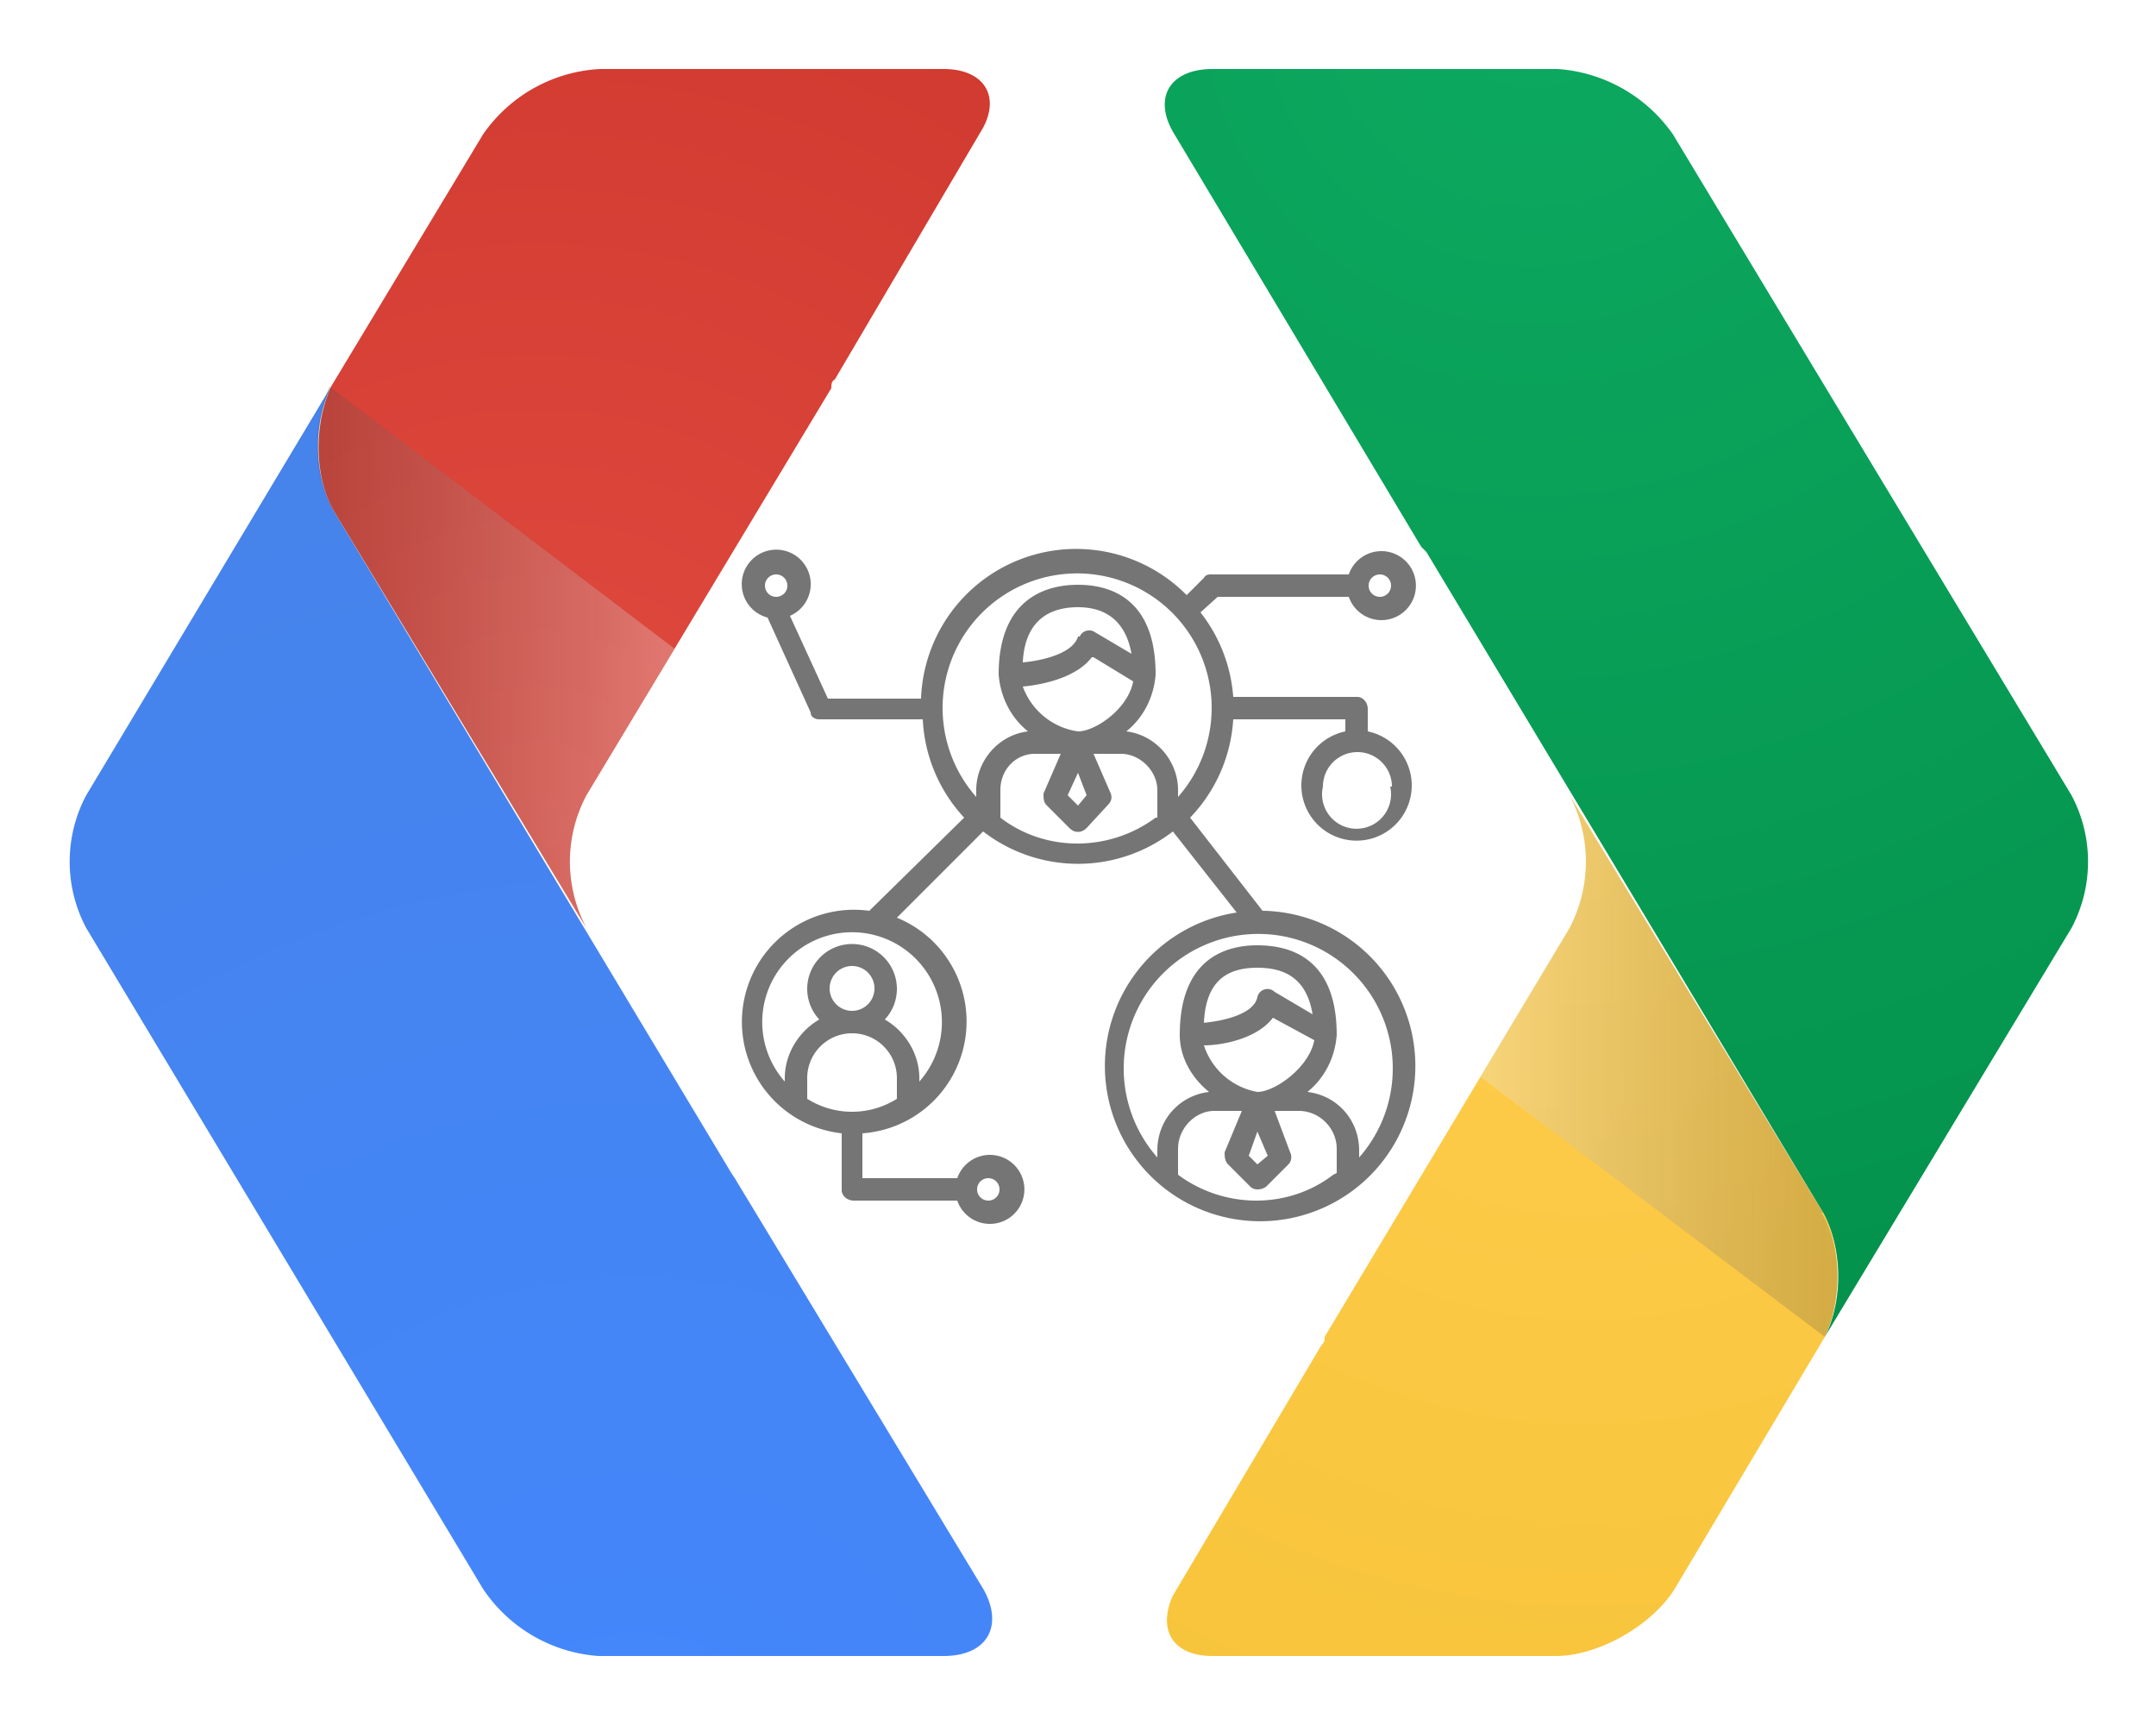 <svg width="125" height="100" xmlns="http://www.w3.org/2000/svg"><defs><filter x="-5%" y="-6.5%" width="110.1%" height="113%" filterUnits="objectBoundingBox" id="a"><feOffset in="SourceAlpha" result="shadowOffsetOuter1"/><feGaussianBlur stdDeviation="2" in="shadowOffsetOuter1" result="shadowBlurOuter1"/><feColorMatrix values="0 0 0 0 0 0 0 0 0 0 0 0 0 0 0 0 0 0 0.5 0" in="shadowBlurOuter1" result="shadowMatrixOuter1"/><feMerge><feMergeNode in="shadowMatrixOuter1"/><feMergeNode in="SourceGraphic"/></feMerge></filter><radialGradient cx="40.7%" cy="-7.2%" fx="40.7%" fy="-7.2%" r="153.1%" gradientTransform="matrix(1 0 0 .728 0 0)" id="b"><stop stop-color="#0DA960" offset="0%"/><stop stop-color="#03914B" offset="100%"/></radialGradient><radialGradient cx="62.7%" cy="7.8%" fx="62.7%" fy="7.8%" r="155.8%" gradientTransform="matrix(1 0 0 .783 0 0)" id="c"><stop stop-color="#FFCD4D" offset="0%"/><stop stop-color="#F6C338" offset="100%"/></radialGradient><linearGradient x1="122.5%" y1="50%" x2="-2.7%" y2="50%" id="d"><stop stop-color="#231F20" stop-opacity=".2" offset="0%"/><stop stop-color="#F1F2F2" stop-opacity=".3" offset="100%"/></linearGradient><radialGradient cx="59.3%" cy="107.2%" fx="59.3%" fy="107.2%" r="153.1%" gradientTransform="matrix(-1 0 0 -.728 1.2 1.9)" id="e"><stop stop-color="#4387FD" offset="0%"/><stop stop-color="#4683EA" offset="100%"/></radialGradient><radialGradient cx="37.3%" cy="92.2%" fx="37.3%" fy="92.2%" r="155.8%" gradientTransform="matrix(-1 0 0 -.783 .7 1.6)" id="f"><stop stop-color="#E04A3F" offset="0%"/><stop stop-color="#CD372D" offset="100%"/></radialGradient><linearGradient x1="-22.5%" y1="50%" x2="102.7%" y2="50%" id="g"><stop stop-color="#231F20" stop-opacity=".2" offset="0%"/><stop stop-color="#F1F2F2" stop-opacity=".3" offset="100%"/></linearGradient></defs><g fill-rule="nonzero" fill="none"><path d="M73.2 52.8L69 47.4a9 9 0 0 0 2.5-5.7H78v.7a3.2 3.2 0 1 0 1.3 0v-1.3c0-.4-.3-.7-.6-.7h-7.2a9 9 0 0 0-1.9-4.9l1-.9h7.6a2 2 0 1 0 0-1.3h-8c-.1 0-.3 0-.4.2l-1 1a9 9 0 0 0-15.4 6H48l-2.2-4.8a2 2 0 1 0-1.3.1l2.5 5.5c0 .3.3.4.5.4h6a9 9 0 0 0 2.4 5.7l-5.5 5.4a6.5 6.5 0 1 0-1.6 12.9V69c0 .3.3.6.7.6h6a2 2 0 1 0 0-1.3H50v-2.6A6.5 6.5 0 0 0 52 53.2l5-5a9 9 0 0 0 11 0l3.7 4.7a9 9 0 1 0 1.6-.1zm7.4-7.2a2 2 0 1 1-3.9 0 2 2 0 0 1 4 0zM80 33.3a.6.6 0 1 1 0 1.3.6.6 0 0 1 0-1.3zm-35 1.3a.6.6 0 1 1 0-1.3.6.6 0 0 1 0 1.3zm12.3 33.7a.6.6 0 1 1 0 1.3.6.6 0 0 1 0-1.3zM52 63.7c-1.6 1-3.6 1-5.2 0v-1.2a2.6 2.6 0 0 1 5.2 0v1.2zm-3.9-6.4a1.3 1.3 0 1 1 2.6 0 1.3 1.3 0 0 1-2.6 0zm5.2-1.5a5.2 5.2 0 0 1 0 6.9v-.2c0-1.4-.8-2.7-2-3.4a2.6 2.6 0 1 0-3.8 0c-1.2.7-2 2-2 3.4v.2a5.2 5.2 0 0 1 7.8-6.9zM67 47.4c-2.7 2-6.4 2-9 0v-1.6c0-1.2.9-2.1 2-2.1h1.5l-1 2.3c0 .3 0 .5.2.7L62 48c.3.3.7.3 1 0l1.2-1.3c.2-.2.3-.4.2-.7l-1-2.3H65c1.1 0 2.1 1 2.1 2.1v1.6zm-4.4-10.5h-.1c-.3 1-2.1 1.4-3.2 1.5.1-2.1 1.2-3.2 3.2-3.2 1.8 0 2.8 1 3.1 2.7l-2.2-1.3a.6.6 0 0 0-.8.3zm.8 1.2l2.3 1.4c-.3 1.6-2.2 2.9-3.2 2.9a4 4 0 0 1-3.2-2.6c1.1-.1 3.1-.5 4-1.7zm-.4 8l-.5.6-.6-.6.6-1.3.5 1.3zm2.3-3.7c1-.8 1.6-2 1.7-3.3 0-4.3-2.5-5.2-4.5-5.2-2.1 0-4.6 1-4.6 5.2.1 1.3.7 2.5 1.7 3.3-1.7.2-3 1.7-3 3.4v.4a7.8 7.8 0 1 1 11.7 0v-.4c0-1.7-1.3-3.2-3-3.4zm12 25.7c-2.6 2-6.3 2-9 0v-1.5c0-1.2 1-2.2 2.1-2.2H72l-1 2.4c0 .2 0 .5.2.7l1.3 1.3c.2.2.6.2.9 0l1.3-1.3c.2-.2.2-.5.1-.7l-.9-2.4h1.4c1.2 0 2.2 1 2.2 2.2V68zM73.8 59l2.4 1.3c-.3 1.6-2.3 3-3.3 3a4 4 0 0 1-3.1-2.7c1.1 0 3.1-.4 4-1.6zm-4 .3c.1-2.2 1.1-3.2 3.1-3.2 1.9 0 2.9.9 3.2 2.7l-2.2-1.3a.6.6 0 0 0-1 .3c-.2 1-2 1.4-3.2 1.5zm3.7 7.7l-.6.5-.5-.5.5-1.4.6 1.4zm5.3 0v-.3c0-1.8-1.3-3.2-3-3.4 1-.8 1.6-2 1.7-3.3 0-4.3-2.5-5.2-4.6-5.2-2 0-4.5.9-4.5 5.2 0 1.3.7 2.5 1.7 3.3-1.7.2-3 1.6-3 3.4v.4a7.8 7.8 0 1 1 11.7 0z" fill="#757575"/><g filter="url(#a)" transform="translate(3 4)"><path d="M102.7 66.3c1.1 2 1.2 5 .1 7.2l14.3-23.7a8.2 8.2 0 0 0 0-7.7L94 3.8A8.9 8.9 0 0 0 87.3 0h-20c-2.5 0-3.5 1.7-2.2 3.8l14.3 23.9.3.3 23 38.3z" fill="url(#b)"/><path d="M67.2 92h20c2.5 0 5.6-1.8 6.9-3.9l8.7-14.6c1-2.1 1-5.2-.1-7.2L88 42.1a8.3 8.3 0 0 1 0 7.7L73.8 73.5c0 .2 0 .3-.2.5L65 88.5c-.9 2 0 3.5 2.3 3.5z" fill="url(#c)"/><path d="M102.7 66.3L88 42.1a8.3 8.3 0 0 1 0 7.7l-5.2 8.6 20 15.1c1-2.1 1-5.2-.2-7.2z" fill="url(#d)"/><path d="M16.4 25.7c-1.2-2-1.3-5.1-.2-7.3L2 42.1a8.2 8.2 0 0 0 0 7.7l23 38.3a8.8 8.8 0 0 0 6.7 3.9h20c2.6 0 3.5-1.8 2.3-3.9L39.6 64.3l-.2-.3-23-38.3z" fill="url(#e)"/><path d="M51.8 0h-20A8.8 8.8 0 0 0 25 3.8l-8.8 14.6c-1 2.2-1 5.3.2 7.3L31 49.8a8.2 8.2 0 0 1 0-7.7l14.2-23.6c0-.2 0-.4.2-.5L54 3.4c1-1.9 0-3.4-2.3-3.4z" fill="url(#f)"/><path d="M16.4 25.7L31 49.8a8.2 8.2 0 0 1 0-7.7l5.1-8.5-20-15.2c-1 2.2-1 5.3.3 7.3z" fill="url(#g)"/></g></g></svg>